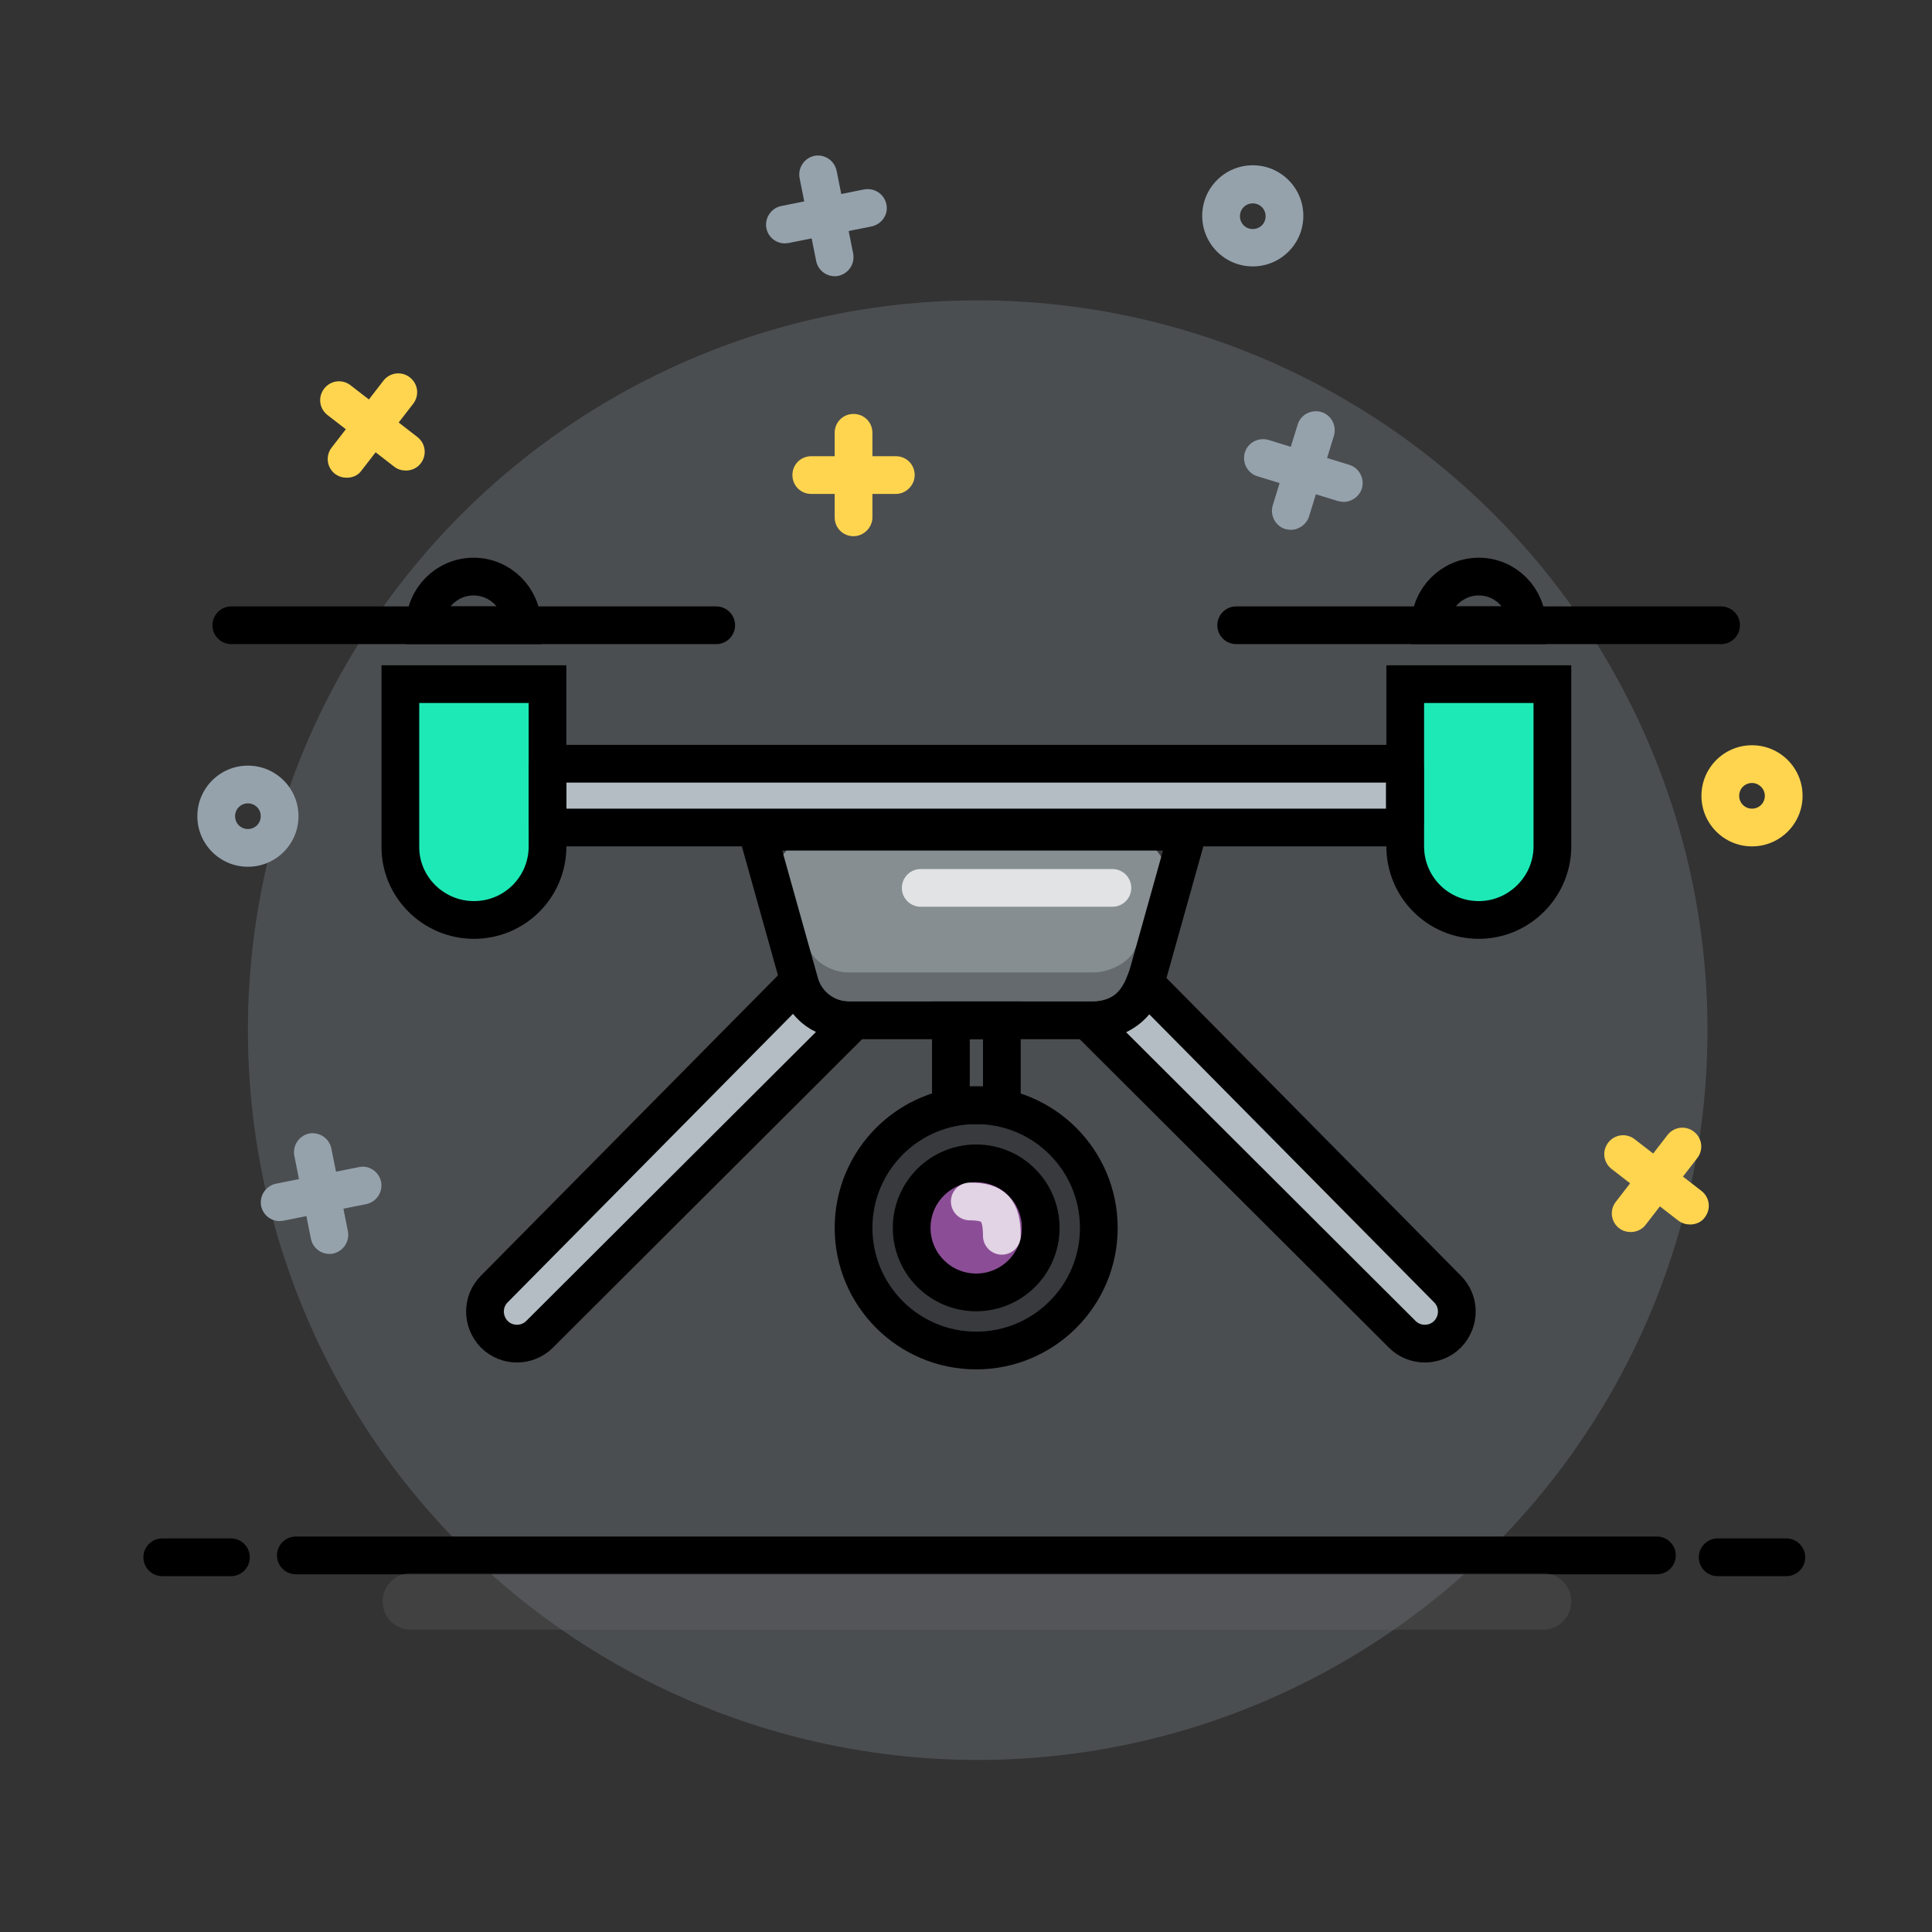 <?xml version="1.0" encoding="utf-8"?>
<!-- Generator: Adobe Illustrator 21.0.0, SVG Export Plug-In . SVG Version: 6.00 Build 0)  -->
<svg version="1.1" id="Layer_1" xmlns="http://www.w3.org/2000/svg" xmlns:xlink="http://www.w3.org/1999/xlink" x="0px" y="0px"
	 viewBox="0 0 512 512" style="enable-background:new 0 0 512 512;" xml:space="preserve">
<rect x="0" y="0" width="512" height="512" fill="#333333" stroke="none"/>
<style type="text/css">
	.st0{opacity:0.25;fill:#95A2AC;}
	.st1{fill:#FFD54F;}
	.st2{fill:#95A2AC;}
	.st3{fill:#B3BDC3;}
	.st4{fill:#1DE9B6;}
	.st5{fill:#BA68C8;}
	.st6{fill:none;stroke:#000000;stroke-width:10;stroke-linecap:round;stroke-linejoin:round;stroke-miterlimit:10;}
	.st7{fill:none;stroke:#000000;stroke-width:10;stroke-miterlimit:10;}
	.st8{fill:#FFFFFF;stroke:#000000;stroke-width:10;stroke-linecap:round;stroke-miterlimit:10;}
	.st9{fill:none;stroke:#000000;stroke-width:10;stroke-linecap:round;stroke-miterlimit:10;}
	.st10{opacity:0.25;}
	.st11{opacity:0.25;fill:none;stroke:#6F6F6F;stroke-width:15;stroke-linecap:round;stroke-miterlimit:10;}
	.st12{opacity:0.25;fill:none;stroke:#000000;stroke-width:10;stroke-miterlimit:10;}
	.st13{opacity:0.75;fill:none;stroke:#FFFFFF;stroke-width:10;stroke-linecap:round;stroke-miterlimit:10;}
</style>
<g id="background">
	<circle class="st0" cx="259.1" cy="273" r="193.4"/>
	<g>
		<path class="st1" d="M226.2,142.1c-2.8,0-5-2.2-5-5v-22.4c0-2.8,2.2-5,5-5s5,2.2,5,5v22.4C231.2,139.8,228.9,142.1,226.2,142.1z"
			/>
		<path class="st1" d="M237.4,130.9H215c-2.8,0-5-2.2-5-5c0-2.8,2.2-5,5-5h22.4c2.8,0,5,2.2,5,5
			C242.4,128.6,240.1,130.9,237.4,130.9z"/>
	</g>
	<g>
		<path class="st2" d="M221.2,73.2c-2.3,0-4.4-1.6-4.9-4l-4.4-22c-0.5-2.7,1.2-5.3,3.9-5.9c2.7-0.5,5.3,1.2,5.9,3.9l4.4,22
			c0.5,2.7-1.2,5.3-3.9,5.9C221.8,73.2,221.5,73.2,221.2,73.2z"/>
		<path class="st2" d="M208,64.5c-2.3,0-4.4-1.6-4.9-4c-0.5-2.7,1.2-5.3,3.9-5.9l22-4.4c2.7-0.5,5.3,1.2,5.9,3.9s-1.2,5.3-3.9,5.9
			l-22,4.4C208.6,64.4,208.3,64.5,208,64.5z"/>
	</g>
	<g>
		<path class="st1" d="M91.9,126.6c-1.1,0-2.1-0.3-3.1-1c-2.2-1.7-2.6-4.8-0.9-7l13.7-17.7c1.7-2.2,4.8-2.6,7-0.9
			c2.2,1.7,2.6,4.8,0.9,7l-13.7,17.7C94.9,126,93.4,126.6,91.9,126.6z"/>
		<path class="st1" d="M107.6,124.7c-1.1,0-2.2-0.3-3.1-1l-17.7-13.7c-2.2-1.7-2.6-4.8-0.9-7c1.7-2.2,4.8-2.6,7-0.9l17.7,13.7
			c2.2,1.7,2.6,4.8,0.9,7C110.6,124,109.1,124.7,107.6,124.7z"/>
	</g>
	<g>
		<path class="st2" d="M87.3,332.3c-2.3,0-4.4-1.6-4.9-4l-4.4-22c-0.5-2.7,1.2-5.3,3.9-5.9c2.7-0.5,5.3,1.2,5.9,3.9l4.4,22
			c0.5,2.7-1.2,5.3-3.9,5.9C87.9,332.3,87.6,332.3,87.3,332.3z"/>
		<path class="st2" d="M74.1,323.6c-2.3,0-4.4-1.6-4.9-4c-0.5-2.7,1.2-5.3,3.9-5.9l22-4.4c2.7-0.6,5.3,1.2,5.9,3.9
			c0.5,2.7-1.2,5.3-3.9,5.9l-22,4.4C74.7,323.5,74.4,323.6,74.1,323.6z"/>
	</g>
	<g>
		<path class="st2" d="M342.1,140.4c-0.5,0-1-0.1-1.5-0.2c-2.6-0.8-4.1-3.6-3.3-6.3l6.6-21.4c0.8-2.6,3.6-4.1,6.3-3.3
			c2.6,0.8,4.1,3.6,3.3,6.3l-6.6,21.4C346.2,139,344.2,140.4,342.1,140.4z"/>
		<path class="st2" d="M356.1,133c-0.5,0-1-0.1-1.5-0.2l-21.4-6.6c-2.6-0.8-4.1-3.6-3.3-6.3c0.8-2.6,3.6-4.1,6.3-3.3l21.4,6.6
			c2.6,0.8,4.1,3.6,3.3,6.3C360.2,131.6,358.2,133,356.1,133z"/>
	</g>
	<path class="st2" d="M65.7,229.7c-7.4,0-13.4-6-13.4-13.4s6-13.4,13.4-13.4c7.4,0,13.4,6,13.4,13.4S73.1,229.7,65.7,229.7z
		 M65.7,212.9c-1.9,0-3.4,1.5-3.4,3.4s1.5,3.4,3.4,3.4c1.9,0,3.4-1.5,3.4-3.4S67.6,212.9,65.7,212.9z"/>
	<path class="st1" d="M464.3,224.3c-7.4,0-13.4-6-13.4-13.4c0-7.4,6-13.4,13.4-13.4c7.4,0,13.4,6,13.4,13.4
		C477.7,218.3,471.7,224.3,464.3,224.3z M464.3,207.5c-1.9,0-3.4,1.5-3.4,3.4s1.5,3.4,3.4,3.4s3.4-1.5,3.4-3.4
		S466.1,207.5,464.3,207.5z"/>
	<path class="st2" d="M332,70.6c-7.4,0-13.4-6-13.4-13.4s6-13.4,13.4-13.4c7.4,0,13.4,6,13.4,13.4S339.4,70.6,332,70.6z M332,53.9
		c-1.9,0-3.4,1.5-3.4,3.4s1.5,3.4,3.4,3.4s3.4-1.5,3.4-3.4S333.9,53.9,332,53.9z"/>
	<g>
		<path class="st1" d="M432.2,326.5c-1.1,0-2.2-0.3-3.1-1c-2.2-1.7-2.6-4.8-0.9-7l13.7-17.7c1.7-2.2,4.8-2.6,7-0.9
			c2.2,1.7,2.6,4.8,0.9,7l-13.7,17.7C435.2,325.8,433.7,326.5,432.2,326.5z"/>
		<path class="st1" d="M447.9,324.5c-1.1,0-2.1-0.3-3.1-1l-17.7-13.7c-2.2-1.7-2.6-4.8-0.9-7s4.8-2.6,7-0.9l17.7,13.7
			c2.2,1.7,2.6,4.8,0.9,7C450.9,323.9,449.4,324.5,447.9,324.5z"/>
	</g>
</g>
<g id="shock_x5F_color">
	<g>
		<path class="st3" d="M145.6,219.1c0.3,0.1,9.5,0.2,20.5,0.2h185.2c11,0,20.2-0.1,20.5-0.2s0.5-4.2,0.5-8.3s-0.1-7.7-0.2-8
			s-9.8-0.5-20.8-0.5H166.1c-11,0-20.2,0.1-20.5,0.2s-0.5,4.2-0.5,8.3S145.3,219,145.6,219.1z"/>
	</g>
	<g>
		<path class="st3" d="M385.2,345.9c-0.9-2.4-8-10.7-15.7-18.6l-52.1-52.6c-7.7-7.8-11.6-22.9-8.7-33.5l0.4-1.5
			c3-10.6-3.6-19.3-14.6-19.3h-74.1c-11,0-17.6,8.7-14.6,19.3l0.4,1.5c3,10.6,6.4,21,7.6,23.1s4.7,4.3,2.7,3s-11.8-0.5-19.5,7.4
			l-52.1,52.6c-7.7,7.8-14.8,16.2-15.7,18.6s1.7,7.7,1.7,7.7s2,0.7,4.3,1.7s14-8,21.8-15.8l55-54.9c7.8-7.8,23.2-14.1,34.2-14.1h22
			c11,0,26.4,6.4,34.2,14.1l55,54.9c7.8,7.8,16.1,14.9,18.5,15.8s7.7-1.7,7.7-1.7S386.2,348.3,385.2,345.9z"/>
	</g>
</g>
<g id="color">
	<path class="st4" d="M391.9,243.8L391.9,243.8c-10.8,0-19.5-8.7-19.5-19.5v-43h39v43C411.4,235,402.6,243.8,391.9,243.8z"/>
	<path class="st4" d="M125.6,243.8L125.6,243.8c10.8,0,19.5-8.7,19.5-19.5v-43h-39v43C106,235,114.8,243.8,125.6,243.8z"/>
	<circle class="st5" cx="258.7" cy="325.4" r="17.1"/>
</g>
<g id="lines">
	<line class="st6" x1="473.4" y1="412.7" x2="455.2" y2="412.7"/>
	<line class="st6" x1="439.1" y1="412.2" x2="78.4" y2="412.2"/>
	<line class="st6" x1="61.2" y1="412.7" x2="43" y2="412.7"/>
	<circle class="st7" cx="258.7" cy="325.4" r="32.5"/>
	<line class="st8" x1="327.6" y1="165.7" x2="456.1" y2="165.7"/>
	<line class="st8" x1="61.3" y1="165.7" x2="189.8" y2="165.7"/>
	<rect x="252" y="270.4" class="st9" width="13.5" height="22.5"/>
	<path class="st7" d="M138.4,165.7h-25.8c0-7.1,5.8-12.9,12.9-12.9S138.4,158.6,138.4,165.7z"/>
	<path class="st7" d="M404.7,165.7H379c0-7.1,5.8-12.9,12.9-12.9C399,152.8,404.7,158.6,404.7,165.7z"/>
	<path class="st7" d="M290.3,270.4h-65.3c-6.1,0-11.5-4.1-13.1-10l-11.2-40h114.1l-11.2,40C301.8,266.4,296.4,270.4,290.3,270.4z"/>
	<g>
		<path class="st9" d="M372.3,203.4v14.9c0,0.6-0.5,1-1,1H146.1c-0.6,0-1-0.5-1-1v-14.9c0-0.6,0.5-1,1-1h225.2
			C371.9,202.4,372.3,202.9,372.3,203.4z"/>
	</g>
	<g>
		<path class="st9" d="M383.6,353.6L383.6,353.6c-3.3,3.3-8.7,3.3-12,0l-83.3-83.1c8.5,0,12.6-3.7,15.1-10l80.2,81.1
			C386.9,344.9,386.9,350.2,383.6,353.6z"/>
	</g>
	<g>
		<path class="st9" d="M131,353.6L131,353.6c3.3,3.3,8.7,3.3,12,0l83.3-83.1c-8.5,0-12.6-3.7-15.1-10L131,341.6
			C127.7,344.9,127.7,350.2,131,353.6z"/>
	</g>
	<path class="st9" d="M391.9,243.8L391.9,243.8c-10.8,0-19.5-8.7-19.5-19.5v-43h39v43C411.4,235,402.6,243.8,391.9,243.8z"/>
	<path class="st9" d="M125.6,243.8L125.6,243.8c10.8,0,19.5-8.7,19.5-19.5v-43h-39v43C106,235,114.8,243.8,125.6,243.8z"/>
	<circle class="st7" cx="258.7" cy="325.4" r="17.1"/>
</g>
<g id="shadows-lights">
	<path class="st10" d="M290.3,270.4h-65.3c-6.1,0-11.5-4.1-13.1-10l-11.2-40h114.1l-11.2,40C301.8,266.4,296.4,270.4,290.3,270.4z"
		/>
	<circle class="st10" cx="258.7" cy="325.4" r="32.5"/>
	<g>
		<line class="st11" x1="408.9" y1="424.4" x2="108.9" y2="424.4"/>
		<path class="st12" d="M305.6,252.7c-1.7,5.9-9.5,10-15.6,10h-65.3c-6.1,0-13.4-4.1-15-10"/>
		<line class="st13" x1="294.8" y1="235.3" x2="244" y2="235.3"/>
		<path class="st13" d="M257,318.4c6.3,0,8.5,2.2,8.5,9.1"/>
	</g>
</g>
</svg>
